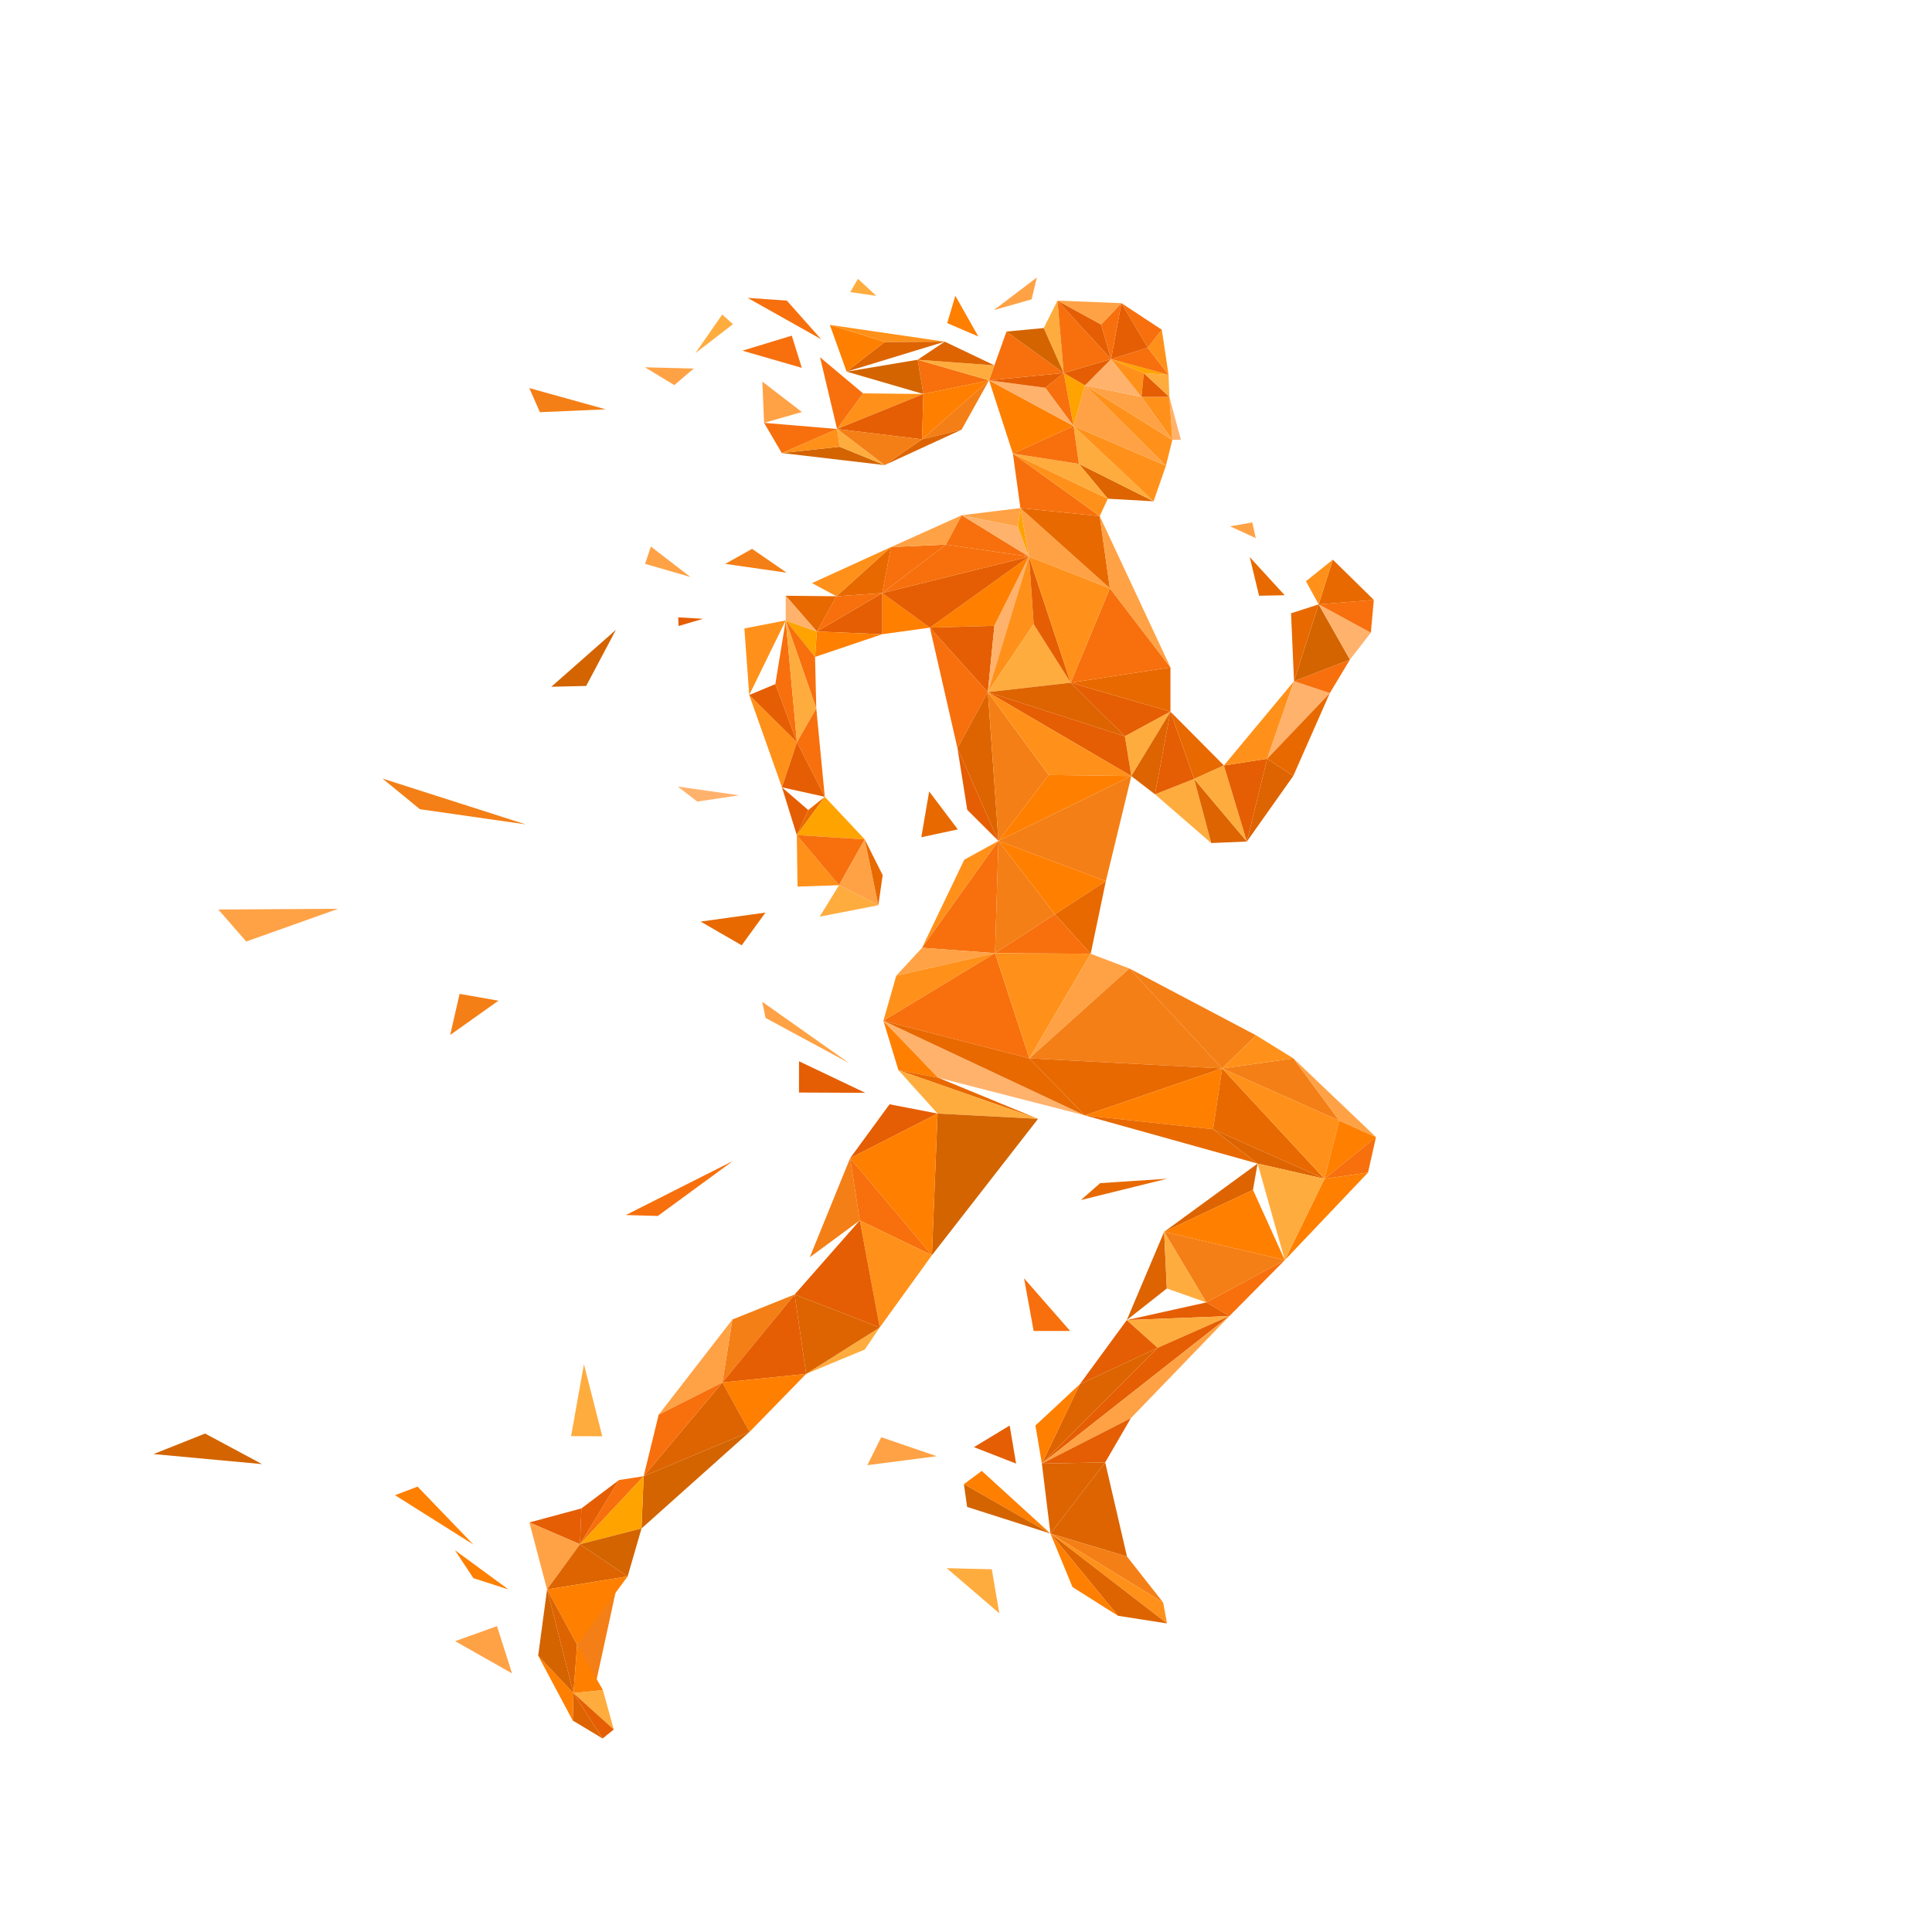 <?xml version="1.0" encoding="utf-8"?>
<!-- Generator: Adobe Illustrator 28.2.0, SVG Export Plug-In . SVG Version: 6.00 Build 0)  -->
<svg version="1.1" id="layer" xmlns="http://www.w3.org/2000/svg" xmlns:xlink="http://www.w3.org/1999/xlink" x="0px" y="0px"
	 viewBox="0 0 450 450" style="enable-background:new 0 0 450 450;" xml:space="preserve">
<style type="text/css">
	.st0{fill:#FF7F00;}
	.st1{fill:#E55E03;}
	.st2{fill:#FFB26C;}
	.st3{fill:#F7700D;}
	.st4{fill:#FFA245;}
	.st5{fill:#E86900;}
	.st6{fill:#FF911A;}
	.st7{fill:#FFA300;}
	.st8{fill:#FFAC3E;}
	.st9{fill:#DD6400;}
	.st10{fill:#D36400;}
	.st11{fill:#F47F16;}
</style>
<polygon class="st0" points="231.61,145.76 216.59,146.19 239.67,129.65 "/>
<polygon class="st0" points="216.59,146.19 205.49,147.72 205.49,138.14 "/>
<polygon class="st1" points="216.59,146.19 239.67,129.65 205.49,138.14 "/>
<polygon class="st1" points="231.61,145.76 216.59,146.19 230.09,161.21 "/>
<polygon class="st2" points="231.61,145.76 239.67,129.65 230.09,161.21 "/>
<polygon class="st1" points="190.26,147.09 205.49,147.72 205.49,138.14 "/>
<polygon class="st0" points="190.26,147.09 205.49,147.72 189.84,153.01 "/>
<polygon class="st3" points="220.34,126.84 239.67,129.65 205.49,138.14 "/>
<polygon class="st3" points="220.34,126.84 207.51,127.43 205.49,138.14 "/>
<polygon class="st4" points="220.34,126.84 224.01,120.01 207.51,127.43 "/>
<polygon class="st5" points="194.82,138.88 207.51,127.43 205.49,138.14 "/>
<polygon class="st3" points="194.82,138.88 190.26,147.09 205.49,138.14 "/>
<polygon class="st6" points="194.82,138.88 189.13,135.82 207.51,127.43 "/>
<polygon class="st5" points="194.82,138.88 190.26,147.09 183.01,138.76 "/>
<polygon class="st3" points="220.34,126.84 239.67,129.65 224.01,120.01 "/>
<polygon class="st2" points="237.09,122.68 239.67,129.65 224.01,120.01 "/>
<polygon class="st4" points="237.09,122.68 237.67,118.34 224.01,120.01 "/>
<polygon class="st7" points="237.09,122.68 239.67,129.65 237.67,118.34 "/>
<polygon class="st6" points="240.76,145.38 239.67,129.65 230.09,161.21 "/>
<polygon class="st8" points="240.76,145.38 249.38,159.01 230.09,161.21 "/>
<polygon class="st3" points="223.01,174.26 216.59,146.19 230.09,161.21 "/>
<polygon class="st7" points="190.26,147.09 183.01,144.51 189.84,153.01 "/>
<polygon class="st2" points="190.26,147.09 183.01,144.51 183.01,138.76 "/>
<polygon class="st6" points="173.38,146.38 183.01,144.51 174.51,161.88 "/>
<polygon class="st4" points="178.32,237.1 177.53,233.33 197.77,247.61 "/>
<polygon class="st4" points="57.35,219.3 50.85,211.84 78.75,211.68 "/>
<polygon class="st4" points="202.01,341.27 205.26,334.76 218.19,339.18 "/>
<polygon class="st4" points="106.01,382.26 115.76,378.76 119.26,389.76 "/>
<polygon class="st3" points="185.63,172.88 183.01,144.51 180.59,159.34 "/>
<polygon class="st6" points="185.63,172.88 182.13,183.38 174.51,161.88 "/>
<polygon class="st3" points="190.13,165.01 183.01,144.51 189.84,153.01 "/>
<polygon class="st8" points="190.13,165.01 183.01,144.51 185.63,172.88 "/>
<polygon class="st3" points="190.13,165.01 192.11,185.59 185.63,172.88 "/>
<polygon class="st1" points="182.13,183.38 192.11,185.59 185.63,172.88 "/>
<polygon class="st1" points="182.13,183.38 185.59,194.51 188.26,188.68 "/>
<polygon class="st5" points="192.11,185.59 185.59,194.51 188.26,188.68 "/>
<polygon class="st7" points="192.11,185.59 185.59,194.51 201.42,195.51 "/>
<polygon class="st6" points="185.76,206.51 185.59,194.51 195.42,206.18 "/>
<polygon class="st3" points="201.42,195.51 185.59,194.51 195.42,206.18 "/>
<polygon class="st4" points="201.42,195.51 204.59,210.84 195.42,206.18 "/>
<polygon class="st8" points="190.92,213.51 204.59,210.84 195.42,206.18 "/>
<polygon class="st5" points="201.42,195.51 204.59,210.84 205.59,203.84 "/>
<polygon class="st9" points="262.01,171.51 249.38,159.01 230.09,161.21 "/>
<polygon class="st1" points="262.01,171.51 249.38,159.01 272.62,165.75 "/>
<polygon class="st5" points="272.62,155.45 249.38,159.01 272.62,165.75 "/>
<polygon class="st3" points="272.62,155.45 249.38,159.01 258.51,137.01 "/>
<polygon class="st1" points="240.76,145.38 249.38,159.01 239.67,129.65 "/>
<polygon class="st9" points="232.56,195.86 223.01,174.26 230.09,161.21 "/>
<polygon class="st1" points="232.56,195.86 223.01,174.26 225.29,188.63 "/>
<polygon class="st6" points="239.67,129.65 249.38,159.01 258.51,137.01 "/>
<polygon class="st4" points="239.67,129.65 237.67,118.34 258.51,137.01 "/>
<polygon class="st5" points="256.15,120.21 237.67,118.34 258.51,137.01 "/>
<polygon class="st3" points="256.15,120.21 237.67,118.34 235.92,105.65 "/>
<polygon class="st6" points="256.15,120.21 258.03,116.16 235.92,105.65 "/>
<polygon class="st9" points="268.69,116.76 258.03,116.16 251.29,108.04 "/>
<polygon class="st8" points="268.69,116.76 250.05,99.22 251.29,108.04 "/>
<polygon class="st8" points="235.92,105.65 258.03,116.16 251.29,108.04 "/>
<polygon class="st3" points="235.92,105.65 250.05,99.22 251.29,108.04 "/>
<polygon class="st0" points="235.92,105.65 250.05,99.22 230.37,88.59 "/>
<polygon class="st7" points="252.72,89.75 250.05,99.22 247.76,86.88 "/>
<polygon class="st3" points="243.45,90.32 250.05,99.22 247.76,86.88 "/>
<polygon class="st2" points="243.45,90.32 250.05,99.22 230.37,88.59 "/>
<polygon class="st6" points="268.69,116.76 250.05,99.22 271.57,108.46 "/>
<polygon class="st4" points="252.72,89.75 250.05,99.22 271.57,108.46 "/>
<polygon class="st6" points="252.72,89.75 273.06,102.46 271.57,108.46 "/>
<polygon class="st2" points="272.37,92.44 273.06,102.46 275.05,102.41 "/>
<polygon class="st6" points="272.37,92.44 273.06,102.46 265.87,92.44 "/>
<polygon class="st4" points="252.72,89.75 273.06,102.46 265.87,92.44 "/>
<polygon class="st2" points="252.72,89.75 258.79,83.64 265.87,92.44 "/>
<polygon class="st6" points="266.41,86.91 258.79,83.64 265.87,92.44 "/>
<polygon class="st1" points="266.41,86.91 272.37,92.44 265.87,92.44 "/>
<polygon class="st8" points="266.41,86.91 272.37,92.44 272.18,87.31 "/>
<polygon class="st7" points="266.41,86.91 258.79,83.64 272.18,87.31 "/>
<polygon class="st3" points="267.33,80.98 258.79,83.64 272.18,87.31 "/>
<polygon class="st6" points="267.33,80.98 270.61,76.8 272.18,87.31 "/>
<polygon class="st3" points="267.33,80.98 270.61,76.8 261.2,70.61 "/>
<polygon class="st1" points="267.33,80.98 258.79,83.64 261.2,70.61 "/>
<polygon class="st1" points="252.72,89.75 258.79,83.64 247.76,86.88 "/>
<polygon class="st1" points="243.45,90.32 230.37,88.59 247.76,86.88 "/>
<polygon class="st3" points="234.43,77.22 230.37,88.59 247.76,86.88 "/>
<polygon class="st8" points="247.76,86.88 246.31,70.02 243.1,76.41 "/>
<polygon class="st3" points="258.79,83.64 246.31,70.02 247.76,86.88 "/>
<polygon class="st1" points="258.79,83.64 246.31,70.02 256.47,75.58 "/>
<polygon class="st3" points="258.79,83.64 261.2,70.61 256.47,75.58 "/>
<polygon class="st4" points="246.31,70.02 261.2,70.61 256.47,75.58 "/>
<polygon class="st3" points="213.74,83.79 230.37,88.59 215.07,91.77 "/>
<polygon class="st8" points="213.74,83.79 230.37,88.59 231.62,85.1 "/>
<polygon class="st9" points="213.74,83.79 220.05,79.58 231.62,85.1 "/>
<polygon class="st8" points="161.97,82.26 168.22,73.26 170.72,75.51 "/>
<polygon class="st1" points="158.04,145.81 157.97,143.79 163.75,144.13 "/>
<polygon class="st1" points="186.1,254.47 186.11,247.19 201.54,254.54 "/>
<polygon class="st8" points="133.01,334.51 136.01,317.76 140.29,334.54 "/>
<polygon class="st10" points="35.76,338.68 47.77,333.9 61.04,341.02 "/>
<polygon class="st8" points="220.51,365.26 231.01,365.51 232.76,375.76 "/>
<polygon class="st10" points="213.74,83.79 197.19,86.56 215.07,91.77 "/>
<polygon class="st6" points="194.97,99.92 201.02,91.62 215.07,91.77 "/>
<polygon class="st3" points="174.13,69.38 183.26,70.01 191.26,79.01 "/>
<polygon class="st0" points="220.63,75.26 222.51,68.88 227.88,78.38 "/>
<polygon class="st1" points="194.97,99.92 214.76,102.32 215.07,91.77 "/>
<polygon class="st0" points="230.37,88.59 214.76,102.32 215.07,91.77 "/>
<polygon class="st3" points="194.97,99.92 201.02,91.62 191,83.21 "/>
<polygon class="st3" points="186.76,85.68 184.42,78.18 172.92,81.68 "/>
<polygon class="st11" points="183.23,133.39 175.17,127.84 168.92,131.34 "/>
<polygon class="st11" points="116.1,233.08 107.05,231.49 104.86,241.06 "/>
<polygon class="st5" points="271.82,274.55 256.25,275.58 251.76,279.51 "/>
<polygon class="st2" points="172.15,185.24 162.43,186.71 157.85,183.2 "/>
<polygon class="st5" points="223.09,193.18 216.42,184.34 214.59,195.01 "/>
<polygon class="st5" points="178.29,212.56 163.19,214.65 172.75,220.18 "/>
<polygon class="st11" points="122.42,192.01 89.09,181.34 97.8,188.48 "/>
<polygon class="st5" points="299.23,138.64 291.09,129.76 293.26,138.76 "/>
<polygon class="st11" points="141.09,95.34 123.28,90.39 125.76,96.01 "/>
<polygon class="st3" points="249.26,310.01 238.52,297.74 240.76,310.01 "/>
<polygon class="st8" points="204.11,68.91 199.83,64.95 198.04,68.04 "/>
<polygon class="st9" points="206.08,79.64 220.05,79.58 197.19,86.56 "/>
<polygon class="st0" points="206.08,79.64 193.29,75.68 197.19,86.56 "/>
<polygon class="st6" points="206.08,79.64 193.29,75.68 220.05,79.58 "/>
<polygon class="st11" points="230.37,88.59 214.76,102.32 223.97,100.08 "/>
<polygon class="st9" points="206.04,108.33 214.76,102.32 223.97,100.08 "/>
<polygon class="st11" points="206.04,108.33 214.76,102.32 194.97,99.92 "/>
<polygon class="st10" points="206.04,108.33 182.09,105.52 195.56,104.05 "/>
<polygon class="st8" points="206.04,108.33 194.97,99.92 195.56,104.05 "/>
<polygon class="st6" points="182.09,105.52 194.97,99.92 195.56,104.05 "/>
<polygon class="st3" points="182.09,105.52 194.97,99.92 177.97,98.49 "/>
<polygon class="st4" points="177.56,88.88 186.78,95.97 177.97,98.49 "/>
<polygon class="st4" points="151.6,127.3 160.81,134.39 150.25,131.33 "/>
<polygon class="st4" points="241.51,64.63 240.28,69.72 231.47,72.24 "/>
<polygon class="st4" points="291.68,121.69 292.5,125.34 286.51,122.59 "/>
<polygon class="st4" points="150.23,85.55 161.59,85.84 157.06,89.7 "/>
<polygon class="st4" points="272.62,155.45 256.15,120.21 258.51,137.01 "/>
<polygon class="st8" points="262.01,171.51 263.51,180.76 272.62,165.75 "/>
<polygon class="st1" points="262.01,171.51 263.51,180.76 230.09,161.21 "/>
<polygon class="st11" points="232.56,195.86 244.26,180.51 230.09,161.21 "/>
<polygon class="st6" points="263.51,180.76 244.26,180.51 230.09,161.21 "/>
<polygon class="st0" points="263.51,180.76 244.26,180.51 232.56,195.86 "/>
<polygon class="st6" points="232.56,195.86 214.76,220.76 224.6,200.24 "/>
<polygon class="st3" points="232.56,195.86 214.76,220.76 231.76,222.01 "/>
<polygon class="st4" points="208.76,227.26 214.76,220.76 231.76,222.01 "/>
<polygon class="st6" points="208.76,227.26 205.76,237.76 231.76,222.01 "/>
<polygon class="st0" points="209.26,249.26 205.76,237.76 218.51,251.01 "/>
<polygon class="st2" points="252.69,259.8 205.76,237.76 218.51,251.01 "/>
<polygon class="st3" points="239.76,246.51 205.76,237.76 231.76,222.01 "/>
<polygon class="st5" points="239.76,246.51 205.76,237.76 252.69,259.8 "/>
<polygon class="st5" points="209.26,249.26 241.78,260.6 218.51,251.01 "/>
<polygon class="st8" points="209.26,249.26 218.38,259.37 241.78,260.6 "/>
<polygon class="st10" points="217.06,292.37 218.38,259.37 241.78,260.6 "/>
<polygon class="st1" points="198.01,269.76 218.38,259.37 207.19,257.21 "/>
<polygon class="st0" points="198.01,269.76 218.38,259.37 217.06,292.37 "/>
<polygon class="st11" points="198.01,269.76 188.61,292.85 200.26,284.26 "/>
<polygon class="st3" points="198.01,269.76 217.06,292.37 200.26,284.26 "/>
<polygon class="st6" points="204.92,309.18 217.06,292.37 200.26,284.26 "/>
<polygon class="st1" points="204.92,309.18 185.09,301.51 200.26,284.26 "/>
<polygon class="st8" points="204.92,309.18 187.76,320.01 201.42,314.34 "/>
<polygon class="st9" points="204.92,309.18 187.76,320.01 185.09,301.51 "/>
<polygon class="st11" points="170.59,307.34 168.26,322.01 185.09,301.51 "/>
<polygon class="st4" points="170.59,307.34 168.26,322.01 153.42,329.51 "/>
<polygon class="st1" points="187.76,320.01 168.26,322.01 185.09,301.51 "/>
<polygon class="st0" points="187.76,320.01 168.26,322.01 174.59,333.51 "/>
<polygon class="st9" points="149.92,343.84 168.26,322.01 174.59,333.51 "/>
<polygon class="st3" points="149.92,343.84 168.26,322.01 153.42,329.51 "/>
<polygon class="st3" points="149.92,343.84 135.09,359.68 144.18,344.73 "/>
<polygon class="st10" points="149.92,343.84 149.42,356.01 174.59,333.51 "/>
<polygon class="st7" points="149.92,343.84 149.42,356.01 135.09,359.68 "/>
<polygon class="st10" points="146.19,367.17 149.42,356.01 135.09,359.68 "/>
<polygon class="st1" points="135.42,351.34 144.18,344.73 135.09,359.68 "/>
<polygon class="st1" points="135.42,351.34 123.3,354.61 135.09,359.68 "/>
<polygon class="st4" points="127.42,370.21 123.3,354.61 135.09,359.68 "/>
<polygon class="st9" points="127.42,370.21 146.19,367.17 135.09,359.68 "/>
<polygon class="st11" points="134.42,383.12 144.19,367.17 138.43,393.65 "/>
<polygon class="st0" points="134.42,383.12 146.19,367.17 127.42,370.21 "/>
<polygon class="st9" points="134.42,383.12 133.57,394.36 127.42,370.21 "/>
<polygon class="st0" points="134.42,383.12 133.57,394.36 140.43,393.65 "/>
<polygon class="st8" points="142.96,402.83 133.57,394.36 140.43,393.65 "/>
<polygon class="st1" points="142.96,402.83 133.57,394.36 140.36,404.93 "/>
<polygon class="st9" points="133.4,400.74 133.57,394.36 140.36,404.93 "/>
<polygon class="st0" points="133.4,400.74 133.57,394.36 125.35,385.64 "/>
<polygon class="st10" points="127.42,370.21 133.57,394.36 125.35,385.64 "/>
<polygon class="st0" points="118.42,370.21 110.26,367.58 105.95,361.06 "/>
<polygon class="st11" points="263.51,180.76 257.58,205.23 232.56,195.86 "/>
<polygon class="st11" points="231.76,222.01 245.7,212.95 232.56,195.86 "/>
<polygon class="st0" points="257.58,205.23 245.7,212.95 232.56,195.86 "/>
<polygon class="st5" points="257.58,205.23 245.7,212.95 254.04,222.15 "/>
<polygon class="st3" points="231.76,222.01 245.7,212.95 254.04,222.15 "/>
<polygon class="st6" points="239.76,246.51 254.04,222.15 231.76,222.01 "/>
<polygon class="st4" points="239.76,246.51 254.04,222.15 263.06,225.58 "/>
<polygon class="st11" points="239.76,246.51 284.67,248.85 263.06,225.58 "/>
<polygon class="st5" points="239.76,246.51 284.67,248.85 252.69,259.8 "/>
<polygon class="st11" points="292.56,241.14 284.67,248.85 263.06,225.58 "/>
<polygon class="st0" points="282.55,263.02 284.67,248.85 252.69,259.8 "/>
<polygon class="st5" points="282.55,263.02 292.92,271.02 252.69,259.8 "/>
<polygon class="st5" points="282.55,263.02 284.67,248.85 308.5,274.57 "/>
<polygon class="st9" points="282.55,263.02 292.92,271.02 308.5,274.57 "/>
<polygon class="st6" points="311.93,260.99 284.67,248.85 308.5,274.57 "/>
<polygon class="st11" points="311.93,260.99 284.67,248.85 301.27,246.53 "/>
<polygon class="st6" points="292.56,241.14 284.67,248.85 301.27,246.53 "/>
<polygon class="st0" points="311.93,260.99 320.49,264.85 308.5,274.57 "/>
<polygon class="st4" points="311.93,260.99 320.49,264.85 301.27,246.53 "/>
<polygon class="st3" points="318.64,273.11 320.49,264.85 308.5,274.57 "/>
<polygon class="st0" points="318.64,273.11 299.26,293.51 308.5,274.57 "/>
<polygon class="st8" points="292.92,271.02 299.26,293.51 308.5,274.57 "/>
<polygon class="st9" points="292.92,271.02 271.15,286.91 291.84,277.15 "/>
<polygon class="st0" points="299.26,293.51 271.15,286.91 291.84,277.15 "/>
<polygon class="st11" points="299.26,293.51 271.15,286.91 280.97,303.36 "/>
<polygon class="st9" points="262.45,307.47 271.15,286.91 271.78,300.11 "/>
<polygon class="st8" points="280.97,303.36 271.15,286.91 271.78,300.11 "/>
<polygon class="st3" points="299.26,293.51 286.35,306.54 280.97,303.36 "/>
<polygon class="st1" points="262.45,307.47 286.35,306.54 280.97,303.36 "/>
<polygon class="st1" points="262.45,307.47 269.66,313.92 251.51,322.41 "/>
<polygon class="st8" points="262.45,307.47 269.66,313.92 286.35,306.54 "/>
<polygon class="st9" points="242.67,340.9 269.66,313.92 251.51,322.41 "/>
<polygon class="st0" points="242.67,340.9 241.17,332.03 251.51,322.41 "/>
<polygon class="st1" points="236.67,340.9 235.17,332.03 226.85,337.07 "/>
<polygon class="st1" points="242.67,340.9 269.66,313.92 286.35,306.54 "/>
<polygon class="st4" points="242.67,340.9 263.4,330.32 286.35,306.54 "/>
<polygon class="st1" points="242.67,340.9 263.4,330.32 257.42,340.62 "/>
<polygon class="st9" points="242.67,340.9 244.67,357.19 257.42,340.62 "/>
<polygon class="st0" points="224.51,345.69 228.67,342.6 244.67,357.19 "/>
<polygon class="st10" points="224.51,345.69 225.26,350.99 244.67,357.19 "/>
<polygon class="st9" points="262.5,362.54 244.67,357.19 257.42,340.62 "/>
<polygon class="st11" points="262.5,362.54 244.67,357.19 270.93,373.27 "/>
<polygon class="st6" points="271.82,378.13 244.67,357.19 270.93,373.27 "/>
<polygon class="st9" points="271.82,378.13 244.67,357.19 260.4,376.35 "/>
<polygon class="st0" points="249.8,369.65 244.67,357.19 260.4,376.35 "/>
<polygon class="st9" points="269.01,185.01 263.51,180.76 272.62,165.75 "/>
<polygon class="st8" points="269.01,185.01 278.13,181.42 282.12,196.36 "/>
<polygon class="st1" points="269.01,185.01 278.13,181.42 272.62,165.75 "/>
<polygon class="st5" points="285.07,178.29 278.13,181.42 272.62,165.75 "/>
<polygon class="st9" points="290.42,196.01 278.13,181.42 282.12,196.36 "/>
<polygon class="st8" points="290.42,196.01 278.13,181.42 285.07,178.29 "/>
<polygon class="st9" points="290.42,196.01 301.23,180.73 295.15,176.73 "/>
<polygon class="st1" points="290.42,196.01 285.07,178.29 295.15,176.73 "/>
<polygon class="st6" points="301.4,158.66 285.07,178.29 295.15,176.73 "/>
<polygon class="st2" points="301.4,158.66 309.74,161.44 295.15,176.73 "/>
<polygon class="st5" points="301.23,180.73 309.74,161.44 295.15,176.73 "/>
<polygon class="st3" points="301.4,158.66 309.74,161.44 314.43,153.63 "/>
<polygon class="st10" points="301.4,158.66 307.14,140.77 314.43,153.63 "/>
<polygon class="st2" points="319.3,147.37 307.14,140.77 314.43,153.63 "/>
<polygon class="st3" points="319.3,147.37 307.14,140.77 319.99,139.73 "/>
<polygon class="st5" points="310.44,130.35 307.14,140.77 319.99,139.73 "/>
<polygon class="st6" points="310.44,130.35 307.14,140.77 304.18,135.38 "/>
<polygon class="st5" points="300.71,142.85 307.14,140.77 301.4,158.66 "/>
<polygon class="st1" points="185.63,172.88 174.51,161.88 180.59,159.34 "/>
<polygon class="st10" points="247.76,86.88 234.43,77.22 243.1,76.41 "/>
<polygon class="st10" points="136.53,159.77 128.41,159.96 143.47,146.69 "/>
<polygon class="st3" points="153.22,283.22 145.76,283.01 170.7,270.42 "/>
<polygon class="st0" points="97.26,346.26 92.01,348.26 110.26,359.76 "/>
</svg>
